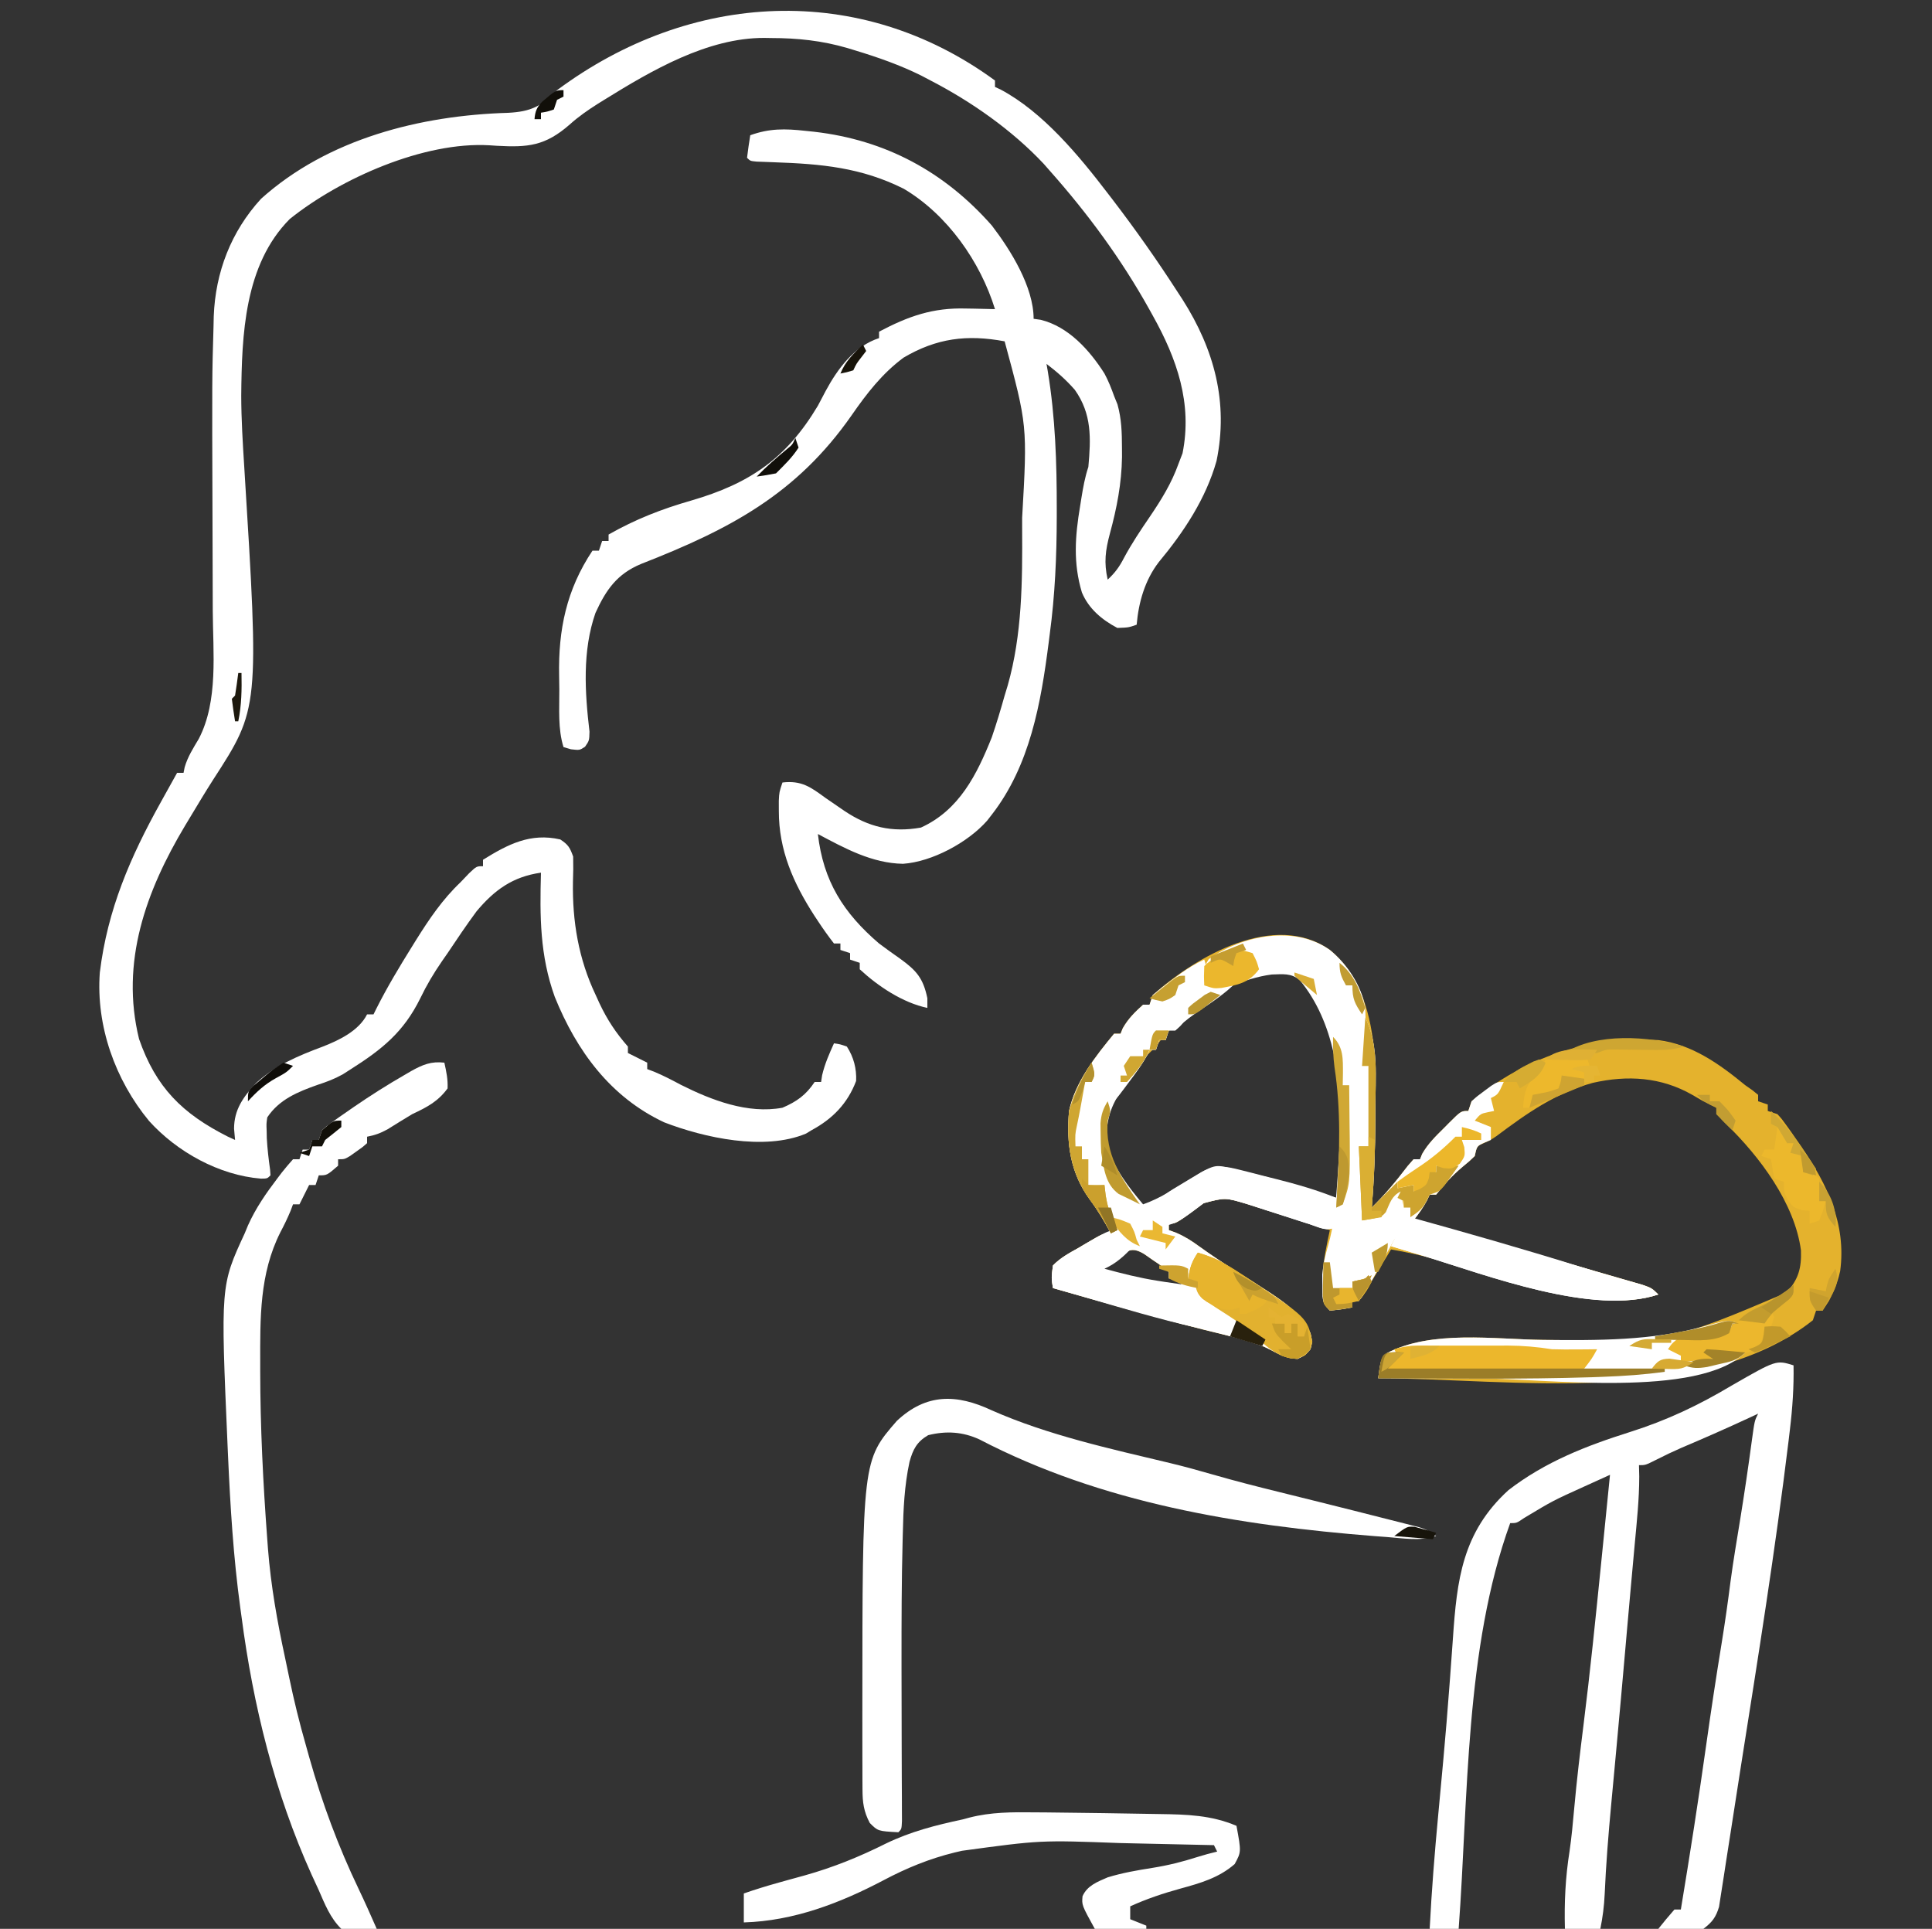 <svg width="600" height="599" viewBox="0 0 600 599" fill="none" xmlns="http://www.w3.org/2000/svg">
<rect x="0" y="0" width="600" height="599" fill="#333333" stroke="none"/>
<g clip-path="url(#clip0_21_2)">
<path d="M309 25C309 25.66 309 26.32 309 27C309.85 27.39 309.85 27.39 310.718 27.789C323.875 34.773 335.093 48.349 344 60C344.753 60.979 344.753 60.979 345.522 61.978C352.585 71.212 359.258 80.669 365.562 90.437C366.133 91.312 366.705 92.186 367.293 93.087C377.099 108.539 381.548 124.968 377.808 143.125C374.499 154.89 367.611 165.249 359.863 174.57C355.549 180.196 353.607 187.013 353 194C350.5 194.875 350.5 194.875 347 195C342.214 192.476 338.112 189.045 336 184C333.24 174.861 333.88 166.468 335.437 157.187C335.639 155.92 335.639 155.92 335.845 154.627C336.388 151.295 336.929 148.21 338 145C338.793 136.149 339.133 128.597 333.8 121.062C331.102 117.972 328.267 115.483 325 113C325.132 113.764 325.265 114.529 325.402 115.316C327.748 129.547 328.207 143.738 328.187 158.125C328.187 159.271 328.187 159.271 328.186 160.44C328.166 172.729 327.644 184.809 326 197C325.892 197.845 325.785 198.691 325.675 199.562C323.278 218.296 319.88 237.721 308 253C307.523 253.615 307.046 254.23 306.554 254.863C300.58 261.633 289.497 267.614 280.437 268.25C270.751 268.073 262.373 263.446 254 259C255.668 273.608 261.913 283.489 273 293C275.136 294.608 277.315 296.143 279.5 297.687C284.634 301.392 286.717 303.798 288 310C288 310.99 288 311.98 288 313C280.355 311.399 272.673 306.271 267 301C267 300.34 267 299.68 267 299C266.01 298.67 265.02 298.34 264 298C264 297.34 264 296.68 264 296C263.01 295.67 262.02 295.34 261 295C261 294.34 261 293.68 261 293C260.34 293 259.68 293 259 293C257.307 290.826 255.765 288.669 254.25 286.375C253.581 285.366 253.581 285.366 252.898 284.336C246.38 274.228 241.844 264.008 241.875 251.812C241.872 250.788 241.869 249.763 241.867 248.707C242 246 242 246 243 243C248.913 242.31 251.758 244.42 256.312 247.75C257.646 248.673 258.984 249.593 260.324 250.508C260.961 250.944 261.598 251.38 262.255 251.829C269.726 256.843 277.001 258.605 286 257C297.902 251.588 303.357 240.581 308 229C309.475 224.702 310.775 220.375 312 216C312.472 214.447 312.472 214.447 312.953 212.863C317.453 197.033 317.525 180.508 317.437 164.187C317.436 163.079 317.434 161.972 317.433 160.83C319.073 132.132 319.073 132.132 312 106C300.332 103.812 290.858 105.009 280.589 111.074C273.945 116.015 269.186 122.182 264.5 128.937C247.334 153.558 226.485 164.419 199.109 175.123C191.582 178.252 188.21 183.177 184.929 190.336C180.806 202.151 181.635 215.02 183.074 227.215C183 230 183 230 181.687 231.898C180 233 180 233 177.312 232.687C176.167 232.347 176.167 232.347 175 232C173.228 226.328 173.736 220.2 173.704 214.313C173.693 212.829 173.673 211.344 173.643 209.86C173.356 195.555 175.919 183.121 184 171C184.66 171 185.32 171 186 171C186.33 170.01 186.66 169.02 187 168C187.66 168 188.32 168 189 168C189 167.34 189 166.68 189 166C197.311 161.261 205.499 158.079 214.687 155.437C232.818 150.165 244.198 142.409 254 126C254.821 124.463 255.635 122.922 256.437 121.375C260.152 114.487 265.362 107.461 273 105C273 104.34 273 103.68 273 103C282.098 98.203 289.689 95.499 300.062 95.812C300.928 95.826 301.793 95.84 302.685 95.853C304.79 95.888 306.895 95.942 309 96C304.434 81.23 294.223 66.659 280.675 58.621C267.483 52.014 255.056 50.898 240.517 50.394C239.564 50.357 238.611 50.32 237.629 50.281C236.763 50.251 235.897 50.221 235.006 50.189C233 50 233 50 232 49C232.287 46.66 232.619 44.326 233 42C238.957 39.844 243.808 39.942 250.062 40.625C251.453 40.77 251.453 40.77 252.872 40.919C274.969 43.456 293.283 53.314 308 70C313.885 77.678 321 89.107 321 99C321.724 99.103 322.449 99.206 323.195 99.312C331.837 101.431 338.386 108.745 343 116C344.24 118.325 345.103 120.499 346 123C346.518 124.278 346.518 124.278 347.046 125.582C348.307 130.103 348.423 134.324 348.437 139C348.442 139.955 348.446 140.909 348.451 141.893C348.326 150.125 346.85 157.751 344.691 165.678C343.288 170.925 342.79 174.675 344 180C346.259 177.914 347.67 175.982 349.062 173.25C351.452 168.79 354.212 164.671 357.062 160.5C360.654 155.2 363.843 150.067 366 144C366.412 142.927 366.825 141.855 367.25 140.75C370.347 125.263 365.509 111.435 358 98C357.646 97.362 357.293 96.724 356.929 96.066C348.218 80.44 337.865 66.369 326 53C325.382 52.297 324.765 51.595 324.129 50.871C314.353 40.442 301.646 31.53 289 25C288.035 24.492 287.071 23.984 286.078 23.461C279.461 20.186 272.741 17.831 265.687 15.687C264.851 15.433 264.015 15.178 263.154 14.916C255.28 12.618 247.689 11.82 239.5 11.812C238.792 11.8 238.084 11.788 237.355 11.775C219.707 11.727 202.37 21.879 187.75 30.937C186.743 31.56 186.743 31.56 185.715 32.195C182.606 34.168 179.703 36.174 176.961 38.637C169.349 45.315 164.01 45.812 154.312 45.273C153.57 45.224 152.827 45.175 152.062 45.124C131.651 43.897 105.702 55.421 90 68C75.848 82.212 75.091 104.087 74.918 122.914C74.936 130.295 75.389 137.63 75.855 144.993C80.525 220.012 80.525 220.012 66.176 242.162C63.707 246.019 61.361 249.952 59 253.875C58.48 254.739 57.96 255.602 57.424 256.492C45.34 276.711 37.326 298.768 43.179 322.637C48.415 337.72 56.626 345.823 70.687 352.937C71.45 353.288 72.213 353.639 73 354C72.897 352.845 72.793 351.69 72.687 350.5C72.708 344.526 75.582 340.607 79.539 336.34C85.435 330.877 92.678 327.842 100.125 325.062C105.253 323.077 111.441 320.118 114 315C114.66 315 115.32 315 116 315C116.288 314.417 116.577 313.835 116.875 313.234C120.231 306.568 124.057 300.206 128 293.875C128.415 293.206 128.83 292.537 129.257 291.849C133.319 285.37 137.423 279.297 143 274C143.886 273.072 144.773 272.144 145.687 271.187C148 269 148 269 150 269C150 268.34 150 267.68 150 267C157.761 262.175 164.739 258.565 174 260.687C176.485 262.318 176.985 263.202 178 266C178.066 268.614 178.039 271.144 177.937 273.75C177.708 286.066 179.667 297.803 185 309C185.393 309.864 185.786 310.727 186.191 311.617C188.614 316.736 191.281 320.751 195 325C195 325.66 195 326.32 195 327C195.618 327.309 196.237 327.619 196.875 327.937C198.25 328.625 199.625 329.312 201 330C201 330.66 201 331.32 201 332C201.712 332.271 202.425 332.541 203.16 332.82C206.031 334.013 208.697 335.408 211.437 336.875C220.945 341.641 232.202 346.006 243 344C247.442 342.095 250.314 340.028 253 336C253.66 336 254.32 336 255 336C255.154 334.979 255.154 334.979 255.312 333.937C256.147 330.371 257.494 327.338 259 324C260.886 324.266 260.886 324.266 263 325C265.106 328.255 266.054 331.838 265.875 335.687C263.221 342.699 258.563 347.466 252 351C251.16 351.512 251.16 351.512 250.304 352.035C237.34 357.463 218.687 353.315 206.289 348.543C189.534 340.683 179.076 326.346 172.289 309.578C167.651 296.706 167.622 284.518 168 271C159.226 272.255 153.598 276.335 148 283C144.868 287.25 141.926 291.607 139 296C138.429 296.821 137.858 297.642 137.269 298.488C134.682 302.233 132.471 305.957 130.5 310.062C125.362 320.466 118.705 325.841 109 332C108.151 332.543 107.303 333.085 106.429 333.644C103.892 335.06 101.446 335.973 98.687 336.875C92.485 339.062 86.726 341.411 83 347C82.72 348.98 82.72 348.98 82.812 351.125C82.828 351.911 82.843 352.698 82.859 353.508C83.044 356.779 83.422 360.006 83.879 363.25C83.939 364.116 83.939 364.116 84 365C83 366 83 366 81.031 366.019C68.055 364.958 55.003 357.757 46.293 348.109C35.777 335.372 29.773 318.608 31 302C33.397 282.434 40.467 266.112 50 249C50.469 248.154 50.938 247.309 51.421 246.437C52.612 244.291 53.805 242.145 55 240C55.66 240 56.32 240 57 240C57.114 239.43 57.229 238.86 57.347 238.273C58.286 235.001 60.02 232.329 61.746 229.414C67.849 217.665 66.134 202.585 66.075 189.677C66.062 186.817 66.055 183.956 66.051 181.095C66.037 173.983 66.013 166.871 65.989 159.758C65.847 117.081 65.847 117.081 66.312 101.324C66.346 99.794 66.346 99.794 66.38 98.234C66.895 84.546 71.751 71.898 81.093 61.711C101.872 43.062 130.529 35.84 157.816 35.034C164.875 34.668 168.136 33.024 173 28C214.438 -2.811 267.013 -5.743 309 25Z" fill="white"/>
<path d="M413 295C421.898 302.242 425.295 313.433 426.57 324.465C427.175 331.013 427.149 337.554 427.125 344.125C427.123 345.401 427.121 346.677 427.119 347.991C427.078 357.029 426.794 365.996 426 375C430.185 370.947 433.702 366.633 437.23 362.012C437.814 361.348 438.398 360.684 439 360C439.66 360 440.32 360 441 360C441.217 359.459 441.433 358.917 441.656 358.359C443.465 355.184 445.917 352.793 448.5 350.25C448.999 349.743 449.498 349.237 450.012 348.715C453.747 345 453.747 345 456 345C456.33 344.01 456.66 343.02 457 342C474.117 328.068 493.01 321.84 515 323C525.501 324.313 534.034 330.46 542 337C542.745 337.523 543.49 338.047 544.258 338.586C544.833 339.053 545.408 339.519 546 340C546 340.66 546 341.32 546 342C546.99 342.33 547.98 342.66 549 343C549 343.66 549 344.32 549 345C549.99 345.33 550.98 345.66 552 346C553.347 347.468 553.347 347.468 554.707 349.359C555.209 350.057 555.71 350.754 556.227 351.472C556.75 352.224 557.273 352.976 557.812 353.75C558.349 354.519 558.885 355.287 559.437 356.079C567.467 367.834 573.432 380.126 571.484 394.707C570.507 399.334 568.627 403.06 566 407C565.34 407 564.68 407 564 407C563.67 407.99 563.34 408.98 563 410C528.564 437.265 468.824 428.151 428 428C428.797 422.219 428.797 422.219 430.625 420.25C444.551 412.92 464.137 415.939 479.291 416.096C518.911 416.646 518.911 416.646 554.75 401.438C558.51 397.364 559.492 393.863 559.305 388.285C557.348 373.61 546.449 359.121 536.062 349.063C534 347 534 347 533 344C531.285 342.974 531.285 342.974 529 342C527.866 341.34 526.731 340.68 525.562 340C515.859 334.458 505.466 333.83 494.676 336.27C483.128 339.422 474.28 345.67 464.824 352.751C463 354 463 354 460.832 354.978C458.65 355.925 458.65 355.925 458 359C456.293 360.649 456.293 360.649 454.188 362.375C451.04 365.027 448.551 367.762 446 371C445.34 371 444.68 371 444 371C443.732 371.578 443.464 372.155 443.188 372.75C441.982 375.034 440.569 376.954 439 379C439.877 379.208 440.753 379.415 441.656 379.629C452.977 382.379 464.132 385.605 475.301 388.913C478.758 389.929 482.219 390.931 485.682 391.929C488.806 392.829 491.929 393.734 495.052 394.64C496.597 395.087 498.143 395.532 499.689 395.975C501.865 396.598 504.038 397.23 506.211 397.863C507.472 398.227 508.733 398.591 510.033 398.966C513 400 513 400 515 402C495.788 408.404 464.346 396.56 445.617 391.035C441.109 389.745 436.615 388.819 432 388C431.708 388.485 431.415 388.969 431.114 389.469C429.792 391.651 428.459 393.825 427.125 396C426.665 396.763 426.205 397.526 425.73 398.313C425.286 399.034 424.841 399.756 424.383 400.5C423.974 401.17 423.566 401.841 423.145 402.531C422.767 403.016 422.389 403.501 422 404C421.34 404 420.68 404 420 404C420 404.66 420 405.32 420 406C416.625 406.625 416.625 406.625 413 407C411 405 411 405 410.734 402.313C410.74 401.219 410.745 400.126 410.75 399C410.742 397.391 410.742 397.391 410.734 395.75C411.067 391.06 411.988 386.585 413 382C409 380.73 404.998 379.466 400.994 378.21C399.635 377.782 398.276 377.352 396.918 376.921C394.956 376.297 392.992 375.681 391.027 375.066C389.26 374.509 389.26 374.509 387.457 373.94C380.476 371.866 380.476 371.866 373.762 373.652C372.747 374.407 371.733 375.161 370.688 375.938C365.134 380 365.134 380 363 380C363 380.66 363 381.32 363 382C363.733 382.267 364.467 382.534 365.223 382.809C367.959 383.983 370.042 385.307 372.438 387.063C375.96 389.593 379.524 391.994 383.194 394.301C401.577 405.866 401.577 405.866 407 414C407.562 416.688 407.562 416.688 407 419C405.312 420.875 405.312 420.875 403 422C399.644 421.907 397.237 420.626 394.344 419.074C390.223 416.998 386.236 415.873 381.75 414.875C371.487 412.453 361.341 409.65 351.188 406.813C350.391 406.59 349.595 406.368 348.774 406.139C341.51 404.113 334.25 402.077 327 400C326.508 396.84 326.508 396.84 327 393C329.294 390.632 332.007 389.154 334.875 387.563C335.621 387.117 336.368 386.672 337.137 386.213C342.615 383 342.615 383 345 383C342.979 379.332 340.947 375.854 338.438 372.5C332.375 364.181 331.149 355.1 332 345C333.947 335.994 340.22 327.988 346 321C346.66 321 347.32 321 348 321C348.227 320.443 348.454 319.886 348.688 319.313C350.376 316.338 352.467 314.28 355 312C355.66 312 356.32 312 357 312C357.33 311.01 357.66 310.02 358 309C371.444 297.017 395.814 282.793 413 295ZM360.75 322.625C360.173 323.409 359.595 324.193 359 325C358.236 325.752 357.471 326.503 356.684 327.277C353.973 330.027 351.644 332.862 349.312 335.938C348.546 336.937 347.779 337.936 346.988 338.965C343.497 344.294 342.082 349.653 343 356C345.032 362.84 349.075 368.88 354 374C356.856 375.331 356.856 375.331 358.929 374.12C359.642 373.66 360.355 373.2 361.09 372.727C361.874 372.232 362.659 371.737 363.467 371.227C364.282 370.698 365.097 370.17 365.938 369.625C367.548 368.592 369.161 367.563 370.777 366.539C371.491 366.077 372.205 365.615 372.941 365.139C377.48 362.628 380.236 363.066 385.234 364.363C386.449 364.673 387.663 364.983 388.914 365.303C390.18 365.636 391.446 365.969 392.75 366.313C394 366.634 395.251 366.956 396.539 367.287C398.953 367.909 401.367 368.534 403.779 369.163C407.514 370.134 411.255 371.073 415 372C418.025 350.959 419.217 327.554 408 308.625C407.34 307.759 406.68 306.893 406 306C405.464 305.216 404.928 304.433 404.375 303.625C391.536 294.841 368.712 313.336 360.75 322.625ZM346.375 391C345.149 391.835 345.149 391.835 343.898 392.688C343.272 393.121 342.645 393.554 342 394C345.045 395.696 347.777 396.473 351.203 397.07C352.183 397.244 353.163 397.418 354.172 397.598C355.188 397.772 356.203 397.946 357.25 398.125C358.797 398.398 358.797 398.398 360.375 398.676C362.916 399.123 365.457 399.564 368 400C366.625 398.458 366.625 398.458 365 397C364.34 397 363.68 397 363 397C363 396.34 363 395.68 363 395C360.825 393.179 360.825 393.179 358.125 391.375C356.768 390.428 356.768 390.428 355.383 389.461C351.349 386.988 350.034 388.491 346.375 391Z" fill="#E4B22D"/>
<path d="M557 424C557.124 430.746 556.677 437.242 555.875 443.938C555.743 445.052 555.611 446.166 555.475 447.315C551.35 481.245 545.939 515.025 540.608 548.781C539.605 555.137 538.615 561.494 537.645 567.855C537.124 571.259 536.589 574.662 536.05 578.063C535.811 579.586 535.578 581.109 535.351 582.633C535.045 584.682 534.718 586.728 534.387 588.774C534.214 589.892 534.04 591.01 533.862 592.162C532.855 595.479 531.735 596.9 529 599C525.547 599.391 525.547 599.391 521.75 599.25C520.487 599.214 519.223 599.178 517.922 599.141C516.958 599.094 515.993 599.048 515 599C516.616 596.959 518.286 594.959 520 593C520.66 593 521.32 593 522 593C524.819 575.991 527.477 558.971 529.875 541.897C531.365 531.299 532.967 520.726 534.692 510.163C535.727 503.798 536.626 497.436 537.441 491.039C538.306 484.556 539.411 478.107 540.462 471.652C541.77 463.574 542.96 455.484 544.049 447.373C544.895 441.211 544.895 441.211 546 439C545.224 439.364 544.448 439.727 543.648 440.102C536.543 443.408 529.4 446.553 522.184 449.609C519.487 450.787 516.866 452.032 514.25 453.375C511 455 511 455 509 455C509.027 456.167 509.054 457.333 509.082 458.535C509.078 465.532 508.335 472.478 507.688 479.438C507.55 480.953 507.412 482.469 507.275 483.985C506.991 487.121 506.706 490.256 506.419 493.391C506.028 497.675 505.648 501.961 505.273 506.246C505.215 506.915 505.156 507.583 505.096 508.272C504.978 509.626 504.859 510.98 504.741 512.333C503.838 522.654 502.914 532.973 501.957 543.289C501.776 545.251 501.595 547.213 501.414 549.174C501.065 552.95 500.713 556.726 500.358 560.502C499.5 569.739 498.753 578.96 498.348 588.23C498.173 591.971 497.74 595.298 497 599C493.37 599 489.74 599 486 599C485.775 590.784 486.151 583.005 487.438 574.891C488.073 570.496 488.485 566.109 488.875 561.688C489.652 553.057 490.667 544.472 491.75 535.875C493.858 519.092 495.553 502.266 497.25 485.438C497.318 484.759 497.387 484.08 497.457 483.381C498.31 474.921 499.158 466.461 500 458C498.239 458.798 496.479 459.597 494.718 460.396C493.738 460.841 492.757 461.286 491.747 461.744C482.272 466.033 482.272 466.033 473.375 471.375C471 473 471 473 469 473C454.912 511.91 456.025 558.173 453 599C450.03 599 447.06 599 444 599C444.604 587.102 445.554 575.258 446.671 563.398C447.127 558.545 447.574 553.691 448.02 548.836C448.107 547.888 448.194 546.94 448.283 545.963C448.96 538.542 449.571 531.119 450.125 523.688C450.201 522.688 450.277 521.688 450.356 520.658C450.653 516.739 450.945 512.82 451.209 508.898C452.443 490.623 454.128 475.82 468.469 462.75C479.9 453.935 492.626 448.989 506.25 444.688C517.617 441.094 527.538 436.391 537.747 430.295C551.611 422.328 551.611 422.328 557 424Z" fill="white"/>
<path d="M374 298C375.082 301.365 374.925 302.298 374 306C377.3 305.67 380.6 305.34 384 305C380.557 308.443 376.755 310.985 372.738 313.684C370.41 315.266 368.213 316.787 366.219 318.781C365.817 319.183 365.414 319.586 365 320C364.34 320 363.68 320 363 320C362.505 321.485 362.505 321.485 362 323C361.34 323 360.68 323 360 323C359.505 324.485 359.505 324.485 359 326C358.34 326 357.68 326 357 326C356.763 326.539 356.526 327.078 356.281 327.633C354.056 331.745 350.981 335.265 348.094 338.93C344.477 344.234 343.075 349.61 344 356C346.089 363.031 350.335 368.457 355 374C360.299 372.131 364.822 369.149 369.561 366.189C370.202 365.796 370.843 365.402 371.504 364.996C372.367 364.457 372.367 364.457 373.248 363.908C377.633 361.635 380.477 362.121 385.234 363.328C386.449 363.634 387.663 363.939 388.914 364.254C390.18 364.583 391.446 364.911 392.75 365.25C394 365.563 395.251 365.876 396.539 366.199C402.855 367.808 408.962 369.542 415 372C415 374.97 415 377.94 415 381C411.916 382.542 409.932 381.209 406.707 380.164C406.083 379.965 405.459 379.766 404.815 379.562C402.812 378.923 400.812 378.275 398.812 377.625C396.831 376.983 394.848 376.343 392.863 375.71C391.049 375.131 389.237 374.543 387.425 373.956C380.464 371.859 380.464 371.859 373.762 373.652C372.747 374.406 371.733 375.161 370.688 375.938C365.134 380 365.134 380 363 380C363 380.66 363 381.32 363 382C363.733 382.267 364.467 382.534 365.223 382.809C367.959 383.982 370.042 385.307 372.438 387.062C375.96 389.593 379.524 391.994 383.194 394.301C401.577 405.866 401.577 405.866 407 414C407.562 416.688 407.562 416.688 407 419C405.312 420.875 405.312 420.875 403 422C399.644 421.907 397.237 420.626 394.344 419.074C390.223 416.998 386.236 415.873 381.75 414.875C371.487 412.453 361.341 409.65 351.188 406.812C350.391 406.59 349.595 406.368 348.774 406.139C341.51 404.113 334.25 402.077 327 400C326.508 396.84 326.508 396.84 327 393C329.294 390.632 332.007 389.153 334.875 387.562C335.621 387.117 336.368 386.672 337.137 386.213C342.615 383 342.615 383 345 383C342.979 379.332 340.947 375.854 338.438 372.5C332.375 364.18 331.149 355.1 332 345C333.947 335.994 340.22 327.988 346 321C346.66 321 347.32 321 348 321C348.227 320.443 348.454 319.886 348.688 319.312C350.376 316.338 352.467 314.28 355 312C355.66 312 356.32 312 357 312C357.33 311.01 357.66 310.02 358 309C359.908 307.381 361.792 305.9 363.812 304.438C365.4 303.26 365.4 303.26 367.02 302.059C369.324 300.467 371.456 299.139 374 298ZM346.375 391C345.149 391.835 345.149 391.835 343.898 392.688C343.272 393.121 342.645 393.554 342 394C345.045 395.696 347.777 396.473 351.203 397.07C352.183 397.244 353.163 397.418 354.172 397.598C355.188 397.772 356.203 397.946 357.25 398.125C358.797 398.398 358.797 398.398 360.375 398.676C362.916 399.123 365.457 399.564 368 400C366.625 398.458 366.625 398.458 365 397C364.34 397 363.68 397 363 397C363 396.34 363 395.68 363 395C360.825 393.179 360.825 393.179 358.125 391.375C356.768 390.428 356.768 390.428 355.383 389.461C351.349 386.988 350.034 388.491 346.375 391Z" fill="white"/>
<path d="M138 330C138.63 332.86 139.118 335.114 139 338C135.981 342.117 132.538 343.86 128 346C125.438 347.539 122.9 349.11 120.367 350.695C118.198 351.891 116.418 352.543 114 353C114 353.66 114 354.32 114 355C112.539 356.289 112.539 356.289 110.625 357.625C109.998 358.071 109.372 358.517 108.727 358.977C107 360 107 360 105 360C105 360.66 105 361.32 105 362C101.538 365 101.538 365 99 365C98.67 365.99 98.34 366.98 98 368C97.34 368 96.68 368 96 368C95.691 368.619 95.381 369.238 95.062 369.875C94.375 371.25 93.688 372.625 93 374C92.34 374 91.68 374 91 374C90.752 374.66 90.505 375.32 90.25 376C89.279 378.331 88.24 380.464 87.062 382.688C80.561 395.617 80.796 409.3 80.812 423.438C80.812 424.215 80.812 424.992 80.812 425.793C80.831 443.239 81.703 460.606 83 478C83.075 479.004 83.15 480.008 83.227 481.042C84.129 492.456 86.094 503.543 88.511 514.729C88.959 516.812 89.393 518.897 89.82 520.984C91.291 528.074 92.996 535.044 95 542C95.363 543.3 95.727 544.599 96.09 545.899C100.077 559.993 105.055 573.416 111.387 586.625C113.342 590.716 115.179 594.848 117 599C113.122 599.757 109.857 599.958 106 599C102.566 595.634 100.894 591.349 99 587C98.262 585.398 97.524 583.797 96.785 582.195C85.293 556.775 78.612 529.618 75 502C74.875 501.1 74.751 500.201 74.622 499.274C72.477 483.553 71.518 467.839 70.812 452C70.77 451.041 70.727 450.082 70.683 449.093C68.504 399.202 68.504 399.202 76 383C76.336 382.185 76.673 381.371 77.019 380.531C79.427 375.156 82.642 370.545 86.188 365.875C86.628 365.294 87.068 364.713 87.522 364.114C88.63 362.7 89.809 361.344 91 360C91.66 360 92.32 360 93 360C93.33 359.01 93.66 358.02 94 357C94.66 357 95.32 357 96 357C96.33 356.01 96.66 355.02 97 354C97.66 354 98.32 354 99 354C99.33 353.01 99.66 352.02 100 351C101.42 349.701 101.42 349.701 103.254 348.399C103.936 347.912 104.618 347.426 105.321 346.925C106.431 346.158 106.431 346.158 107.562 345.375C108.319 344.848 109.075 344.321 109.854 343.778C115.033 340.225 120.304 336.878 125.75 333.75C126.404 333.368 127.059 332.985 127.733 332.591C131.288 330.613 133.911 329.532 138 330Z" fill="white"/>
<path d="M308.062 438C325.446 445.677 344.853 449.923 363.284 454.328C367.762 455.403 372.182 456.616 376.605 457.898C383.431 459.866 390.296 461.625 397.193 463.321C400.659 464.175 404.122 465.039 407.586 465.902C408.285 466.076 408.985 466.251 409.706 466.43C416.913 468.225 424.116 470.036 431.312 471.875C432.45 472.161 433.588 472.447 434.76 472.741C435.805 473.01 436.849 473.278 437.926 473.554C438.837 473.786 439.749 474.018 440.689 474.257C443 475 443 475 446 477C441.001 478.666 435.89 477.698 430.687 477.312C429.443 477.221 428.2 477.129 426.918 477.034C384.62 473.697 342.141 466.772 304.191 447.015C299.007 444.613 293.816 444.296 288.25 445.687C284.742 447.733 283.524 450.09 282.456 453.979C280.861 461.385 280.543 468.695 280.375 476.25C280.356 476.965 280.337 477.68 280.317 478.416C279.99 490.91 279.972 503.405 279.976 515.902C279.977 516.689 279.977 517.477 279.977 518.288C279.981 526.348 279.995 534.407 280.027 542.467C280.039 545.534 280.047 548.601 280.055 551.668C280.062 553.824 280.075 555.979 280.088 558.134C280.091 559.42 280.094 560.706 280.097 562.032C280.103 563.165 280.108 564.297 280.113 565.464C280 568 280 568 279 569C272.647 568.647 272.647 568.647 270.125 566.125C268.231 562.548 267.871 559.751 267.855 555.767C267.848 554.691 267.842 553.616 267.836 552.507C267.834 550.752 267.834 550.752 267.832 548.961C267.828 547.744 267.823 546.527 267.819 545.273C267.809 541.307 267.809 537.341 267.812 533.375C267.812 532.704 267.813 532.033 267.813 531.342C267.83 453.549 267.83 453.549 278.531 441.238C287.672 432.658 297.085 432.84 308.062 438Z" fill="white"/>
<path d="M321.25 562.813C322.53 562.821 323.809 562.83 325.128 562.839C328.654 562.867 332.18 562.914 335.707 562.967C338.094 563.001 340.481 563.03 342.868 563.059C347.033 563.111 351.198 563.182 355.363 563.266C356.982 563.297 358.6 563.323 360.219 563.346C368.597 563.469 376.163 563.667 384 567C385.495 575.09 385.495 575.09 383.438 578.875C378.503 583.177 372.743 584.806 366.562 586.5C361.165 587.987 356.105 589.687 351 592C351 593.32 351 594.64 351 596C352.65 596.66 354.3 597.32 356 598C356 598.33 356 598.66 356 599C350.72 599 345.44 599 340 599C335.945 591.627 335.945 591.627 336.188 588.867C337.626 585.562 340.852 584.372 344 583C348.598 581.597 353.131 580.81 357.875 580.063C362.681 579.296 367.214 578.173 371.844 576.684C373.882 576.038 375.921 575.496 378 575C377.67 574.34 377.34 573.68 377 573C369.745 572.83 362.49 572.67 355.235 572.518C352.774 572.465 350.312 572.41 347.851 572.352C323.146 571.431 323.146 571.431 298.75 574.75C297.619 575.015 297.619 575.015 296.465 575.284C288.646 577.199 281.524 580.122 274.414 583.887C260.865 591.021 246.471 596.545 231 597C231 594.03 231 591.06 231 588C234.579 586.756 238.179 585.65 241.828 584.633C242.711 584.387 243.594 584.141 244.504 583.887C246.318 583.384 248.133 582.884 249.949 582.387C258.762 579.918 266.954 576.595 275.125 572.5C282.856 568.764 290.618 566.794 299 565C299.664 564.821 300.328 564.643 301.012 564.458C307.76 562.715 314.31 562.737 321.25 562.813Z" fill="white"/>
<path d="M413 295C418.339 299.345 422.863 306.089 424 313C424.095 315.719 424.14 318.407 424.125 321.125C424.131 322.217 424.131 322.217 424.137 323.332C424.127 328.746 424.127 328.746 423 331C423.66 331 424.32 331 425 331C425 339.25 425 347.5 425 356C424.01 356.495 424.01 356.495 423 357C423.495 367.395 423.495 367.395 424 378C425.65 378 427.3 378 429 378C429.289 377.422 429.578 376.845 429.875 376.25C430.917 374.166 431.959 372.083 433 370C433.66 370 434.32 370 435 370C435.33 371.65 435.66 373.3 436 375C436.99 374.67 437.98 374.34 439 374C437.712 378.616 435.964 381.296 433 385C431.452 387.704 429.99 390.448 428.52 393.195C427.148 395.728 425.738 398.221 424.25 400.687C423.864 401.331 423.477 401.974 423.079 402.637C422.723 403.086 422.367 403.536 422 404C421.34 404 420.68 404 420 404C420 404.66 420 405.32 420 406C416.625 406.625 416.625 406.625 413 407C410.299 404.299 410.701 402.834 410.688 399.062C410.671 398.001 410.654 396.941 410.637 395.847C410.947 392.561 411.522 389.969 412.446 386.832C414.184 380.786 414.771 374.885 415.188 368.625C415.266 367.518 415.344 366.412 415.425 365.272C415.634 362.182 415.823 359.092 416 356C416.075 354.755 416.15 353.509 416.227 352.226C416.703 335.731 414.42 317.412 403.653 304.367C400.924 302.109 398.385 302.544 394.965 302.625C390.428 303.199 386.269 304.671 381.981 306.222C378.839 307.042 377.08 306.905 374 306C373.702 302.715 373.554 300.69 375.375 297.875C385.795 290.432 402.061 287.23 413 295Z" fill="white"/>
<path d="M424 316C428.263 324.527 427.159 334.781 427.125 344.125C427.123 345.401 427.121 346.677 427.119 347.991C427.078 357.029 426.794 365.996 426 375C430.185 370.947 433.702 366.633 437.23 362.012C437.814 361.348 438.398 360.684 439 360C439.66 360 440.32 360 441 360C441.217 359.459 441.433 358.917 441.656 358.359C443.465 355.184 445.917 352.793 448.5 350.25C448.999 349.743 449.498 349.237 450.012 348.715C453.747 345 453.747 345 456 345C456.495 343.515 456.495 343.515 457 342C458.777 340.395 458.777 340.395 460.938 338.812C461.648 338.283 462.358 337.753 463.09 337.207C465 336 465 336 467 336C465.25 339.875 465.25 339.875 463 341C463.495 342.98 463.495 342.98 464 345C463.381 345.124 462.762 345.248 462.125 345.375C459.809 345.872 459.809 345.872 458 348C459.65 348.66 461.3 349.32 463 350C463 351.32 463 352.64 463 354C462.361 354.268 461.721 354.536 461.062 354.812C458.669 355.887 458.669 355.887 458 359C456.293 360.648 456.293 360.648 454.188 362.375C451.04 365.027 448.551 367.762 446 371C445.34 371 444.68 371 444 371C443.732 371.577 443.464 372.155 443.188 372.75C441.982 375.034 440.569 376.954 439 379C439.877 379.208 440.753 379.415 441.656 379.629C452.977 382.379 464.132 385.605 475.301 388.913C478.758 389.929 482.219 390.931 485.682 391.928C488.806 392.829 491.929 393.734 495.052 394.64C496.597 395.087 498.143 395.532 499.689 395.975C501.865 396.598 504.038 397.23 506.211 397.863C507.472 398.227 508.733 398.591 510.033 398.966C513 400 513 400 515 402C494.814 408.729 461.703 396 442 390C440.909 389.678 439.819 389.355 438.695 389.023C436.46 388.361 434.228 387.689 432 387C433.849 383.236 435.905 379.631 438 376C437.34 375.67 436.68 375.34 436 375C436 374.34 436 373.68 436 373C435.34 372.67 434.68 372.34 434 372C434.33 371.34 434.66 370.68 435 370C432.17 371.415 431.644 373.626 430.391 376.406C429 378 429 378 423 379C422.67 371.41 422.34 363.82 422 356C422.99 356 423.98 356 425 356C425 347.75 425 339.5 425 331C424.34 331 423.68 331 423 331C423.33 326.05 423.66 321.1 424 316Z" fill="white"/>
<path d="M540 411C539.34 411 538.68 411 538 411C537.67 411.99 537.34 412.98 537 414C532.916 416.503 528.912 416.064 524.305 415.777C521.907 415.791 521.907 415.791 520.195 417.504C519.801 417.998 519.406 418.491 519 419C523.447 421.382 526.952 422.14 532 422C531.01 421.34 530.02 420.68 529 420C532.122 419.033 534.521 419.01 537.75 419.438C538.549 419.539 539.348 419.641 540.172 419.746C540.775 419.83 541.378 419.914 542 420C527.558 434.442 479.056 428.055 460.115 428.066C449.41 428.064 438.705 428.04 428 428C428.797 422.219 428.797 422.219 430.625 420.25C444.551 412.92 464.137 415.939 479.291 416.096C496.118 416.259 513.156 416.386 529.5 411.813C536.628 409.876 536.628 409.876 540 411Z" fill="white"/>
<path d="M348.062 382.75C350 384 350 384 352 387C349.151 390.008 346.765 392.279 343 394C348.442 395.479 353.866 396.856 359.441 397.727C360.196 397.846 360.951 397.966 361.729 398.089C363.221 398.318 364.715 398.533 366.211 398.734C370.917 399.461 372.877 400.502 376 404C378.848 406.18 381.803 408.207 384.75 410.25C385.543 410.804 386.336 411.359 387.152 411.93C389.099 413.29 391.048 414.647 393 416C392.505 416.99 392.505 416.99 392 418C391.259 417.758 390.518 417.515 389.754 417.266C383.678 415.332 377.661 413.647 371.438 412.25C359.799 409.632 348.379 406.179 336.929 402.851C333.622 401.89 330.312 400.942 327 400C326.512 396.836 326.512 396.836 327 393C329.273 390.652 331.967 389.196 334.812 387.625C335.55 387.188 336.288 386.751 337.049 386.301C345.017 381.643 345.017 381.643 348.062 382.75Z" fill="white"/>
<path d="M366 305C368.475 305.495 368.475 305.495 371 306C370.67 306.66 370.34 307.32 370 308C369.34 308 368.68 308 368 308C368.495 308.454 368.99 308.907 369.5 309.375C371 311 371 311 371 313C370.34 313 369.68 313 369 313C368.897 313.598 368.794 314.196 368.688 314.812C367.902 317.313 367.031 318.375 365 320C364.34 320 363.68 320 363 320C362.67 320.99 362.34 321.98 362 323C361.34 323 360.68 323 360 323C359.67 323.99 359.34 324.98 359 326C358.34 326 357.68 326 357 326C356.763 326.532 356.526 327.065 356.282 327.613C354.632 330.685 352.596 333.413 350.5 336.188C350.097 336.733 349.693 337.279 349.278 337.842C346.248 341.876 346.248 341.876 344 343C342.772 346.687 342.855 350.101 342.875 353.938C342.872 354.654 342.868 355.37 342.864 356.107C342.804 361.155 342.804 361.155 344 366C344.66 366.33 345.32 366.66 346 367C345.67 367.66 345.34 368.32 345 369C345.805 369.289 346.609 369.577 347.438 369.875C350 371 350 371 351 373C350.063 375.125 350.063 375.125 349 377C347.02 376.67 345.04 376.34 343 376C343 373.36 343 370.72 343 368C340.525 368.495 340.525 368.495 338 369C337.156 365.622 336.892 363.325 338 360C337.34 360 336.68 360 336 360C336 358.68 336 357.36 336 356C335.34 356 334.68 356 334 356C332.663 348.377 333.973 343.137 337 336C337.66 336 338.32 336 339 336C339.33 335.01 339.66 334.02 340 333C340.66 333.33 341.32 333.66 342 334C342 334.99 342 335.98 342 337C342.544 333.942 343 331.112 343 328C343.99 327.67 344.98 327.34 346 327C348.224 324.44 350.119 321.822 352 319C352.99 319 353.98 319 355 319C355 318.34 355 317.68 355 317C355.66 317 356.32 317 357 317C357.083 316.237 357.165 315.474 357.25 314.688C358 312 358 312 359.875 310.188C362 309 362 309 365 309C365.33 307.68 365.66 306.36 366 305Z" fill="white"/>
<path d="M438 378C455.48 382.841 472.901 387.801 490.215 393.211C493.905 394.362 497.601 395.475 501.316 396.539C502.116 396.768 502.916 396.997 503.74 397.233C505.194 397.646 506.649 398.053 508.105 398.454C511.053 399.291 512.795 399.795 515 402C494.814 408.729 461.703 396 442 390C440.909 389.678 439.819 389.355 438.695 389.023C436.46 388.361 434.228 387.689 432 387C433.529 383.559 435.628 380.908 438 378Z" fill="white"/>
<path d="M382.324 362.82C383.181 363.024 384.038 363.227 384.921 363.437C385.834 363.664 386.747 363.891 387.688 364.125C388.619 364.351 389.551 364.578 390.51 364.811C398.788 366.863 406.91 369.311 415 372C415 374.97 415 377.94 415 381C411.916 382.542 409.932 381.209 406.707 380.164C406.083 379.965 405.459 379.766 404.815 379.562C402.812 378.923 400.812 378.275 398.812 377.625C396.831 376.983 394.848 376.343 392.863 375.71C391.049 375.131 389.237 374.543 387.425 373.956C380.516 371.859 380.516 371.859 373.867 373.617C372.88 374.362 371.892 375.107 370.875 375.875C367.206 378.61 364.598 380.478 360 381C358.68 379.35 357.36 377.7 356 376C359.391 372.21 363.222 369.853 367.562 367.312C368.235 366.91 368.907 366.507 369.6 366.092C377.194 361.589 377.194 361.589 382.324 362.82Z" fill="white"/>
<path d="M372 389C376.746 390.366 380.655 392.424 384.75 395.125C385.358 395.522 385.967 395.92 386.594 396.329C405.991 409.178 405.991 409.178 407.562 416.688C407 419 407 419 405.312 420.875C402.317 422.332 401.127 422.068 398 421C395.086 419.543 393.104 418.11 390.859 415.738C386.819 411.869 382.23 409.025 377.531 406.018C376.835 405.557 376.139 405.096 375.422 404.621C374.789 404.213 374.155 403.805 373.503 403.385C371.655 401.682 371.521 400.407 371 398C370.34 397.67 369.68 397.34 369 397C369.547 393.625 370.055 391.918 372 389Z" fill="#E2B12F"/>
<path d="M444.578 417.867C445.423 417.866 446.268 417.866 447.138 417.865C448.927 417.864 450.716 417.866 452.504 417.87C455.226 417.875 457.947 417.87 460.668 417.864C462.409 417.864 464.15 417.865 465.891 417.867C466.698 417.865 467.506 417.863 468.338 417.861C472.987 417.88 477.395 418.276 482 419C484.478 419.065 486.958 419.086 489.438 419.063C490.674 419.054 491.91 419.045 493.184 419.035C494.113 419.024 495.042 419.012 496 419C494.375 421.938 494.375 421.938 492 425C488.051 425.971 484.232 426.123 480.178 426.114C479.058 426.114 477.937 426.114 476.782 426.114C475.588 426.108 474.394 426.103 473.164 426.098C471.93 426.096 470.695 426.095 469.423 426.094C465.49 426.088 461.558 426.075 457.625 426.063C454.954 426.057 452.284 426.053 449.613 426.049C443.076 426.038 436.538 426.021 430 426C431.32 424.35 432.64 422.7 434 421C433.67 420.34 433.34 419.68 433 419C436.873 417.709 440.542 417.857 444.578 417.867Z" fill="#ECB72C"/>
<path d="M424 316C428.263 324.527 427.159 334.781 427.125 344.125C427.123 345.401 427.121 346.677 427.119 347.991C427.078 357.029 426.794 365.996 426 375C426.788 374.212 427.575 373.425 428.387 372.613C430.258 370.742 432.129 368.871 434 367C434 367.66 434 368.32 434 369C436.475 368.505 436.475 368.505 439 368C439 368.66 439 369.32 439 370C441.526 367.637 442.888 366.335 444 363C444.66 363.33 445.32 363.66 446 364C446 363.34 446 362.68 446 362C448.31 362 450.62 362 453 362C452.072 363.319 451.132 364.63 450.188 365.938C449.665 366.668 449.143 367.399 448.605 368.152C447 370 447 370 444 371C443.691 371.619 443.381 372.238 443.062 372.875C441.797 375.406 440.327 376.448 438 378C438 377.01 438 376.02 438 375C437.34 375 436.68 375 436 375C436 374.34 436 373.68 436 373C435.34 372.67 434.68 372.34 434 372C434.33 371.34 434.66 370.68 435 370C432.17 371.415 431.644 373.626 430.391 376.406C429 378 429 378 423 379C422.67 371.41 422.34 363.82 422 356C422.99 356 423.98 356 425 356C425 347.75 425 339.5 425 331C424.34 331 423.68 331 423 331C423.33 326.05 423.66 321.1 424 316Z" fill="#CEA42F"/>
<path d="M552 350C553.5 351.375 553.5 351.375 555 353C555 353.66 555 354.32 555 355C555.66 355 556.32 355 557 355C557 355.99 557 356.98 557 358C557.99 358.33 558.98 358.66 560 359C560 360.65 560 362.3 560 364C560.959 364.217 560.959 364.217 561.938 364.438C564 365 564 365 565 366C565.041 368.333 565.042 370.667 565 373C565.66 373 566.32 373 567 373C566.188 375.938 566.188 375.938 565 379C564.01 379.33 563.02 379.66 562 380C562 378.68 562 377.36 562 376C560.855 375.907 560.855 375.907 559.688 375.812C557 375 557 375 555.188 372.625C554 370 554 370 554 367C553.01 366.67 552.02 366.34 551 366C550.67 364.02 550.34 362.04 550 360C549.01 359.67 548.02 359.34 547 359C547.33 358.34 547.66 357.68 548 357C548.99 357 549.98 357 551 357C551.33 354.69 551.66 352.38 552 350Z" fill="#ECB82C"/>
<path d="M372 389C378.655 391.012 382.643 392.765 386 399C386.66 399.66 387.32 400.32 388 401C388.33 401.33 388.66 401.66 389 402C390.66 402.364 392.327 402.7 394 403C392.481 406.039 390.02 406.644 387 408C386.34 408 385.68 408 385 408C385 407.34 385 406.68 385 406C384.425 406.199 383.85 406.397 383.258 406.602C379.803 407.211 377.774 405.853 374.766 404.254C372.368 402.551 371.754 400.79 371 398C370.34 397.67 369.68 397.34 369 397C369.547 393.625 370.055 391.918 372 389Z" fill="#E7B42D"/>
<path d="M550 407C550.495 407.99 550.495 407.99 551 409C550.67 409.99 550.34 410.98 550 412C549.34 412 548.68 412 548 412C547.917 412.763 547.835 413.526 547.75 414.312C546.819 417.648 545.959 418.281 543 420C540.203 420.293 540.203 420.293 537.25 420.188C536.265 420.16 535.28 420.133 534.266 420.105C533.518 420.071 532.77 420.036 532 420C532 420.66 532 421.32 532 422C528.7 422.33 525.4 422.66 522 423C522 422.34 522 421.68 522 421C520.68 420.34 519.36 419.68 518 419C519.375 417 519.375 417 522 415C524.559 414.784 527.029 414.879 529.594 414.98C532.516 415.004 534.469 414.457 537 413C537.65 412.196 537.65 412.196 538.312 411.375C540.449 409.634 541.36 409.893 544.062 410C545.362 410 546.661 410 548 410C548.66 409.01 549.32 408.02 550 407Z" fill="#ECB72D"/>
<path d="M433.625 419.875C434.409 419.916 435.192 419.957 436 420C434.35 421.65 432.7 423.3 431 425C459.38 425 487.76 425 517 425C517 425.33 517 425.66 517 426C510.603 426.901 504.266 427.324 497.812 427.562C496.67 427.605 495.528 427.647 494.351 427.691C472.248 428.383 450.11 428.082 428 428C429.031 420.094 429.031 420.094 433.625 419.875Z" fill="#9B7D28"/>
<path d="M339 330C340.125 333.75 340.125 333.75 339 336C338.34 336 337.68 336 337 336C336.868 336.736 336.735 337.472 336.598 338.23C336.333 339.694 336.333 339.694 336.063 341.188C335.889 342.15 335.715 343.113 335.536 344.105C335.195 345.947 334.831 347.783 334.434 349.613C333.881 352.252 333.881 352.252 334 356C334.66 356 335.32 356 336 356C336 357.32 336 358.64 336 360C336.66 360 337.32 360 338 360C338 362.64 338 365.28 338 368C339.65 368 341.3 368 343 368C343.124 369.072 343.248 370.145 343.375 371.25C343.906 374.437 344.442 376.273 346 379C346.33 379.99 346.66 380.98 347 382C346.01 382.495 346.01 382.495 345 383C344.443 381.989 343.887 380.979 343.313 379.938C341.83 377.324 340.237 374.905 338.438 372.5C332.404 364.22 331.074 355.064 332 345C333.505 339.606 335.894 334.66 339 330Z" fill="#CFA632"/>
<path d="M480 329C484.29 329 488.58 329 493 329C493.33 329.99 493.66 330.98 494 332C492.68 332 491.36 332 490 332C490.66 332.33 491.32 332.66 492 333C492 333.66 492 334.32 492 335C489.69 334.67 487.38 334.34 485 334C484.938 334.784 484.876 335.567 484.812 336.375C484.544 337.241 484.276 338.108 484 339C481.625 340.25 481.625 340.25 479 341C475.882 341.646 475.882 341.646 475 344C474.34 344 473.68 344 473 344C473.404 338.753 474.058 336.464 478 333C478.66 331.68 479.32 330.36 480 329Z" fill="#EDB82C"/>
<path d="M384 295C386.375 295.188 386.375 295.188 389 296C390.312 298.562 390.312 298.562 391 301C387.835 305.316 384.328 305.863 379.34 306.801C377 307 377 307 374 306C373.875 303.125 373.875 303.125 374 300C376.378 297.622 377.721 297.41 381 297C381.66 297.33 382.32 297.66 383 298C383.33 297.01 383.66 296.02 384 295Z" fill="#EBB72D"/>
<path d="M454 350C456.169 350.506 458 351 460 352C460 352.66 460 353.32 460 354C458.02 354 456.04 354 454 354C454.248 354.743 454.495 355.485 454.75 356.25C455 359 455 359 453.375 361.375C451 363 451 363 448.25 362.75C447.507 362.502 446.765 362.255 446 362C446 362.66 446 363.32 446 364C445.34 364 444.68 364 444 364C443.917 364.619 443.835 365.238 443.75 365.875C443 368 443 368 440.938 369.25C440.298 369.498 439.659 369.745 439 370C439 369.34 439 368.68 439 368C437.35 368.33 435.7 368.66 434 369C434 368.34 434 367.68 434 367C436.035 365.484 438.066 364.072 440.188 362.688C444.622 359.785 448.239 356.775 452 353C452.66 353 453.32 353 454 353C454 352.01 454 351.02 454 350Z" fill="#ECB72B"/>
<path d="M414 322C417.261 325.261 417.055 328.891 417.063 333.312C417.042 334.529 417.022 335.746 417 337C417.66 337 418.32 337 419 337C419.059 341.292 419.094 345.583 419.125 349.875C419.142 351.079 419.159 352.283 419.176 353.523C419.253 367.59 419.253 367.59 417 374C416.01 374.495 416.01 374.495 415 375C415.073 373.779 415.145 372.559 415.219 371.301C415.993 357.807 416.503 344.819 414.438 331.41C414.029 328.226 413.922 325.205 414 322Z" fill="#D0A834"/>
<path d="M411 392C411.66 392 412.32 392 413 392C413.33 394.64 413.66 397.28 414 400C415.98 400 417.96 400 420 400C420 399.34 420 398.68 420 398C420.619 397.856 421.238 397.711 421.875 397.562C424.033 397.068 424.033 397.068 426 396C424.875 398.972 423.777 401.334 422 404C421.34 404 420.68 404 420 404C420 404.66 420 405.32 420 406C416.625 406.625 416.625 406.625 413 407C411 405 411 405 410.805 401.961C410.828 400.778 410.851 399.594 410.875 398.375C410.893 397.186 410.911 395.998 410.93 394.773C410.953 393.858 410.976 392.943 411 392Z" fill="#BF982E"/>
<path d="M425 353C425.66 353.33 426.32 353.66 427 354C426.67 361.26 426.34 368.52 426 376C426.99 376 427.98 376 429 376C429 376.66 429 377.32 429 378C427.02 378.33 425.04 378.66 423 379C422.67 371.41 422.34 363.82 422 356C422.99 356 423.98 356 425 356C425 355.01 425 354.02 425 353Z" fill="#DAAF33"/>
<path d="M344 342C345 345 345 345 344 348C343.1 358.436 348.134 365.729 354 374C353.091 373.544 353.091 373.544 352.164 373.078C350.575 372.287 348.978 371.513 347.375 370.75C343.215 367.685 342.842 362.864 342 358C341.886 355.981 341.825 353.959 341.812 351.938C341.798 350.915 341.784 349.893 341.77 348.84C341.998 346.02 342.547 344.394 344 342Z" fill="#C09B2F"/>
<path d="M395 411C396.32 411 397.64 411 399 411C399 411.99 399 412.98 399 414C399.66 414 400.32 414 401 414C401 413.01 401 412.02 401 411C401.66 411 402.32 411 403 411C403 412.32 403 413.64 403 415C403.66 415 404.32 415 405 415C405.33 414.01 405.66 413.02 406 412C406.33 414.31 406.66 416.62 407 419C405.312 420.562 405.312 420.562 403 422C400.312 421.812 400.312 421.812 398 421C397.67 420.34 397.34 419.68 397 419C398.32 419 399.64 419 401 419C400.196 418.237 399.391 417.474 398.562 416.688C396 414 396 414 395 411Z" fill="#C99E29"/>
<path d="M523 325C520.03 325.862 517.428 326.107 514.34 326.063C513.464 326.055 512.588 326.047 511.686 326.039C510.325 326.02 510.325 326.02 508.938 326C507.134 325.974 505.331 325.953 503.527 325.938C502.731 325.926 501.934 325.914 501.113 325.902C498.808 325.913 498.808 325.913 496 327C494.272 327.068 492.542 327.085 490.812 327.063C489.461 327.049 489.461 327.049 488.082 327.035C487.395 327.024 486.708 327.012 486 327C495.56 320.627 512.332 321.718 523 325Z" fill="#CEA632"/>
<path d="M336 366C336.66 366.66 337.32 367.32 338 368C340.584 368.167 340.584 368.167 343 368C343.124 369.072 343.248 370.145 343.375 371.25C343.906 374.437 344.441 376.273 346 379C346.33 379.99 346.66 380.98 347 382C346.34 382.33 345.68 382.66 345 383C344.443 381.989 343.886 380.979 343.312 379.938C341.781 377.231 340.113 374.739 338.25 372.25C336 369 336 369 336 366Z" fill="#CBA02D"/>
<path d="M540 411C539.34 411 538.68 411 538 411C537.67 411.99 537.34 412.98 537 414C532.518 416.67 527.728 416.228 522.688 416.125C521.852 416.116 521.016 416.107 520.154 416.098C518.103 416.074 516.051 416.038 514 416C514 415.67 514 415.34 514 415C515.074 414.807 516.148 414.613 517.254 414.414C518.69 414.151 520.126 413.888 521.562 413.625C522.267 413.499 522.971 413.372 523.697 413.242C527.152 412.605 530.486 411.886 533.84 410.836C537 410 537 410 540 411Z" fill="#B08D2A"/>
<path d="M550 345C553.856 348.636 556.867 352.417 559.812 356.812C560.219 357.41 560.626 358.007 561.045 358.623C562.035 360.079 563.018 361.539 564 363C563.67 363.66 563.34 364.32 563 365C562.01 364.67 561.02 364.34 560 364C560 362.35 560 360.7 560 359C558.68 358.67 557.36 358.34 556 358C556.33 357.01 556.66 356.02 557 355C556.34 355 555.68 355 555 355C553.981 353.345 552.982 351.677 552 350C551.34 349.67 550.68 349.34 550 349C550 347.68 550 346.36 550 345Z" fill="#D0A833"/>
<path d="M570 394C571.403 398.21 569.882 400.096 568 404C567.01 405.485 567.01 405.485 566 407C565.34 407 564.68 407 564 407C562 404 562 404 562 400C564.475 400.495 564.475 400.495 567 401C567.186 400.103 567.186 400.103 567.375 399.188C568 397 568 397 570 394Z" fill="#D0A42E"/>
<path d="M557 399C557 402 557 402 555.539 403.5C554.907 403.995 554.276 404.49 553.625 405C551.137 406.966 549.804 408.294 548 411C545.36 410.67 542.72 410.34 540 410C542.179 407.821 544.036 406.932 546.812 405.625C550.611 403.772 553.837 401.847 557 399Z" fill="#C39C2E"/>
<path d="M425 396C425.33 396.66 425.66 397.32 426 398C424.438 400.938 424.438 400.938 422 404C418.25 404.875 418.25 404.875 415 405C414.67 404.34 414.34 403.68 414 403C414.66 402.67 415.32 402.34 416 402C416 401.34 416 400.68 416 400C417.32 400 418.64 400 420 400C420 399.34 420 398.68 420 398C420.639 397.856 421.279 397.711 421.938 397.562C423.975 397.19 423.975 397.19 425 396Z" fill="#E8B52E"/>
<path d="M485 334C487.31 334.33 489.62 334.66 492 335C492 335.66 492 336.32 492 337C490.104 337.792 488.208 338.584 486.312 339.375C485.257 339.816 484.201 340.257 483.113 340.711C480.416 341.828 477.713 342.923 475 344C475.33 342.68 475.66 341.36 476 340C476.763 339.856 477.526 339.711 478.312 339.562C481.082 339.037 481.082 339.037 484 338C484.733 335.985 484.733 335.985 485 334Z" fill="#CFA431"/>
<path d="M478 329C478.66 329.33 479.32 329.66 480 330C478.498 334.206 475.714 335.739 472 338C471.67 337.34 471.34 336.68 471 336C469.68 336 468.36 336 467 336C469.153 333.651 471.217 332.176 474.062 330.75C474.755 330.394 475.447 330.038 476.16 329.672C476.767 329.45 477.374 329.228 478 329Z" fill="#D6AC32"/>
<path d="M548 412C550.312 411.812 550.312 411.812 553 412C554.668 413.512 554.668 413.512 556 415C554.213 415.864 552.42 416.716 550.625 417.562C549.627 418.038 548.63 418.514 547.602 419.004C546.743 419.333 545.885 419.661 545 420C544.34 419.67 543.68 419.34 543 419C543.959 418.66 543.959 418.66 544.938 418.312C547.272 417.147 547.272 417.147 547.75 414.375C547.833 413.591 547.915 412.808 548 412Z" fill="#C2992A"/>
<path d="M530 419C532.024 419.09 534.045 419.246 536.062 419.438C537.72 419.59 537.72 419.59 539.41 419.746C540.265 419.83 541.119 419.914 542 420C539.374 422.626 537.227 422.858 533.625 423.688C531.912 424.095 531.912 424.095 530.164 424.512C527.27 424.958 525.702 424.992 523 424C526.135 422.142 528.375 421.799 532 422C531.01 421.34 530.02 420.68 529 420C529.33 419.67 529.66 419.34 530 419Z" fill="#A38329"/>
<path d="M360 393C366.75 392.875 366.75 392.875 369 394C369 394.99 369 395.98 369 397C369.99 397.33 370.98 397.66 372 398C372 398.66 372 399.32 372 400C368.656 399.443 365.967 398.648 363 397C363 396.34 363 395.68 363 395C362.01 394.67 361.02 394.34 360 394C360 393.67 360 393.34 360 393Z" fill="#CEA32F"/>
<path d="M416 356C418.712 358.712 418.726 360.167 419 364C418.584 367.398 418.051 370.737 417 374C416.34 374.33 415.68 374.66 415 375C415.33 368.73 415.66 362.46 416 356Z" fill="#BE9930"/>
<path d="M394 406C395.32 406.99 396.64 407.98 398 409C398.66 408.67 399.32 408.34 400 408C402.625 409.188 402.625 409.188 405 411C405 412.32 405 413.64 405 415C404.34 415 403.68 415 403 415C403 413.68 403 412.36 403 411C402.34 411 401.68 411 401 411C401 411.99 401 412.98 401 414C400.34 414 399.68 414 399 414C399 413.01 399 412.02 399 411C398.01 411 397.02 411 396 411C396 410.34 396 409.68 396 409C395.34 409 394.68 409 394 409C394 408.01 394 407.02 394 406Z" fill="#E4B232"/>
<path d="M383 395C386.058 396.456 388.863 398.133 391.688 400C392.475 400.516 393.263 401.031 394.074 401.562C396 403 396 403 397 405C391.25 403.125 391.25 403.125 389 402C388.67 402.66 388.34 403.32 388 404C384.125 397.25 384.125 397.25 383 395Z" fill="#CBA12F"/>
<path d="M358 379C358.99 379.66 359.98 380.32 361 381C361 381.66 361 382.32 361 383C362.32 383.33 363.64 383.66 365 384C364.01 385.32 363.02 386.64 362 388C362 387.34 362 386.68 362 386C361.134 385.783 361.134 385.783 360.25 385.562C358.167 385.042 356.083 384.521 354 384C354.33 383.34 354.66 382.68 355 382C355.99 382 356.98 382 358 382C358 381.01 358 380.02 358 379Z" fill="#EAB832"/>
<path d="M384 410C386.97 411.98 389.94 413.96 393 416C392.67 416.66 392.34 417.32 392 418C388.7 417.01 385.4 416.02 382 415C382.66 413.35 383.32 411.7 384 410Z" fill="#29210D"/>
<path d="M88 330C88.99 330.33 89.98 330.66 91 331C89 333 89 333 85.688 334.812C82.161 336.767 79.717 339.036 77 342C77 339 77 339 78.644 337.246C79.36 336.649 80.075 336.052 80.812 335.438C81.52 334.838 82.228 334.239 82.957 333.621C85 332 85 332 88 330Z" fill="#0F0D09"/>
<path d="M355 326C355.66 326 356.32 326 357 326C355.326 329.957 352.869 332.845 350 336C349.34 336 348.68 336 348 336C348 335.34 348 334.68 348 334C348.66 334 349.32 334 350 334C349.67 333.01 349.34 332.02 349 331C349.66 330.01 350.32 329.02 351 328C352.32 328 353.64 328 355 328C355 327.34 355 326.68 355 326Z" fill="#D0A732"/>
<path d="M416 299C420.514 302.546 422.466 307.598 424 313C423.67 313.66 423.34 314.32 423 315C420.706 311.559 420 310.277 420 306C419.34 306 418.68 306 418 306C416.539 303.353 416 302.106 416 299Z" fill="#C19C32"/>
<path d="M496 326C495.01 327.485 495.01 327.485 494 329C490.742 329.293 490.742 329.293 486.875 329.187C484.953 329.147 484.953 329.147 482.992 329.105C482.005 329.071 481.017 329.036 480 329C483.839 325.16 490.807 325.87 496 326Z" fill="#DFB034"/>
<path d="M247 136C247.33 136.99 247.66 137.98 248 139C246.047 142.069 243.563 144.437 241 147C239.012 147.398 237.011 147.738 235 148C237.994 144.886 241.187 142.116 244.512 139.367C246.124 138.049 246.124 138.049 247 136Z" fill="#110F0A"/>
<path d="M518.48 421.926C519.374 422.053 520.267 422.181 521.188 422.312C522.089 422.432 522.99 422.552 523.918 422.676C524.605 422.783 525.292 422.89 526 423C522.686 425.209 521.655 425.225 517.812 425.125C516.911 425.107 516.01 425.089 515.082 425.07C514.395 425.047 513.708 425.024 513 425C514.791 422.686 515.489 422.015 518.48 421.926Z" fill="#D7AA32"/>
<path d="M106 348C106 348.66 106 349.32 106 350C104.35 351.354 102.683 352.687 101 354C100.67 354.66 100.34 355.32 100 356C99.01 356 98.02 356 97 356C96.67 356.99 96.34 357.98 96 359C95.01 358.67 94.02 358.34 93 358C93.99 357.67 94.98 357.34 96 357C96.33 356.01 96.66 355.02 97 354C97.66 354 98.32 354 99 354C99.33 353.01 99.66 352.02 100 351C103.444 348 103.444 348 106 348Z" fill="#121009"/>
<path d="M527 340C528.32 340 529.64 340 531 340C531 340.66 531 341.32 531 342C531.99 342 532.98 342 534 342C536.75 344.812 536.75 344.812 539 348C538.67 348.99 538.34 349.98 538 351C536.291 349.377 534.626 347.707 533 346C533 345.34 533 344.68 533 344C532.381 343.711 531.762 343.423 531.125 343.125C529 342 529 342 527 340Z" fill="#C29D32"/>
<path d="M368 303C368 303.66 368 304.32 368 305C367.01 305.495 367.01 305.495 366 306C365.67 306.99 365.34 307.98 365 309C363.188 310.25 363.188 310.25 361 311C358.863 310.547 358.863 310.547 357 310C358.454 308.828 359.913 307.662 361.375 306.5C362.593 305.525 362.593 305.525 363.836 304.531C366 303 366 303 368 303Z" fill="#C6A031"/>
<path d="M565 367C568.299 370.299 569.891 374.297 570.188 378.938C570.126 379.618 570.064 380.299 570 381C567.376 377.939 567 377.268 567 373C566.34 373 565.68 373 565 373C565 371.02 565 369.04 565 367Z" fill="#C8A132"/>
<path d="M386 293C386.33 293.66 386.66 294.32 387 295C386.01 295.33 385.02 295.66 384 296C383.267 298.015 383.267 298.015 383 300C382.402 299.649 381.804 299.299 381.188 298.938C378.892 297.667 378.892 297.667 376 299C376 298.34 376 297.68 376 297C379.3 295.68 382.6 294.36 386 293Z" fill="#C59D30"/>
<path d="M175 28C175 28.66 175 29.32 175 30C174.01 30.495 174.01 30.495 173 31C172.67 31.99 172.34 32.98 172 34C169.938 34.688 169.938 34.688 168 35C168 35.66 168 36.32 168 37C167.34 37 166.68 37 166 37C166.173 34.665 166.702 33.308 168.332 31.621C172.572 28 172.572 28 175 28Z" fill="#110F09"/>
<path d="M439.359 474.145C440.148 474.365 440.937 474.585 441.75 474.812C442.549 475.025 443.348 475.238 444.172 475.457C445.077 475.726 445.077 475.726 446 476C445.67 476.66 445.34 477.32 445 478C441.04 477.67 437.08 477.34 433 477C437 474 437 474 439.359 474.145Z" fill="#17140B"/>
<path d="M345 378C347.875 378.688 347.875 378.688 351 380C352.312 382.5 352.312 382.5 353 385C353.33 385.66 353.66 386.32 354 387C349.719 385.415 347.705 382.531 345 379C345 378.67 345 378.34 345 378Z" fill="#E4B537"/>
<path d="M339 330C340.125 333.75 340.125 333.75 339 336C338.34 336 337.68 336 337 336C336.711 336.969 336.423 337.939 336.125 338.938C335 342 335 342 333 343C334.413 338.173 336.43 334.284 339 330Z" fill="#B3912E"/>
<path d="M438 418C440.97 418 443.94 418 447 418C444.314 420.686 441.624 421.06 438 422C438 420.68 438 419.36 438 418Z" fill="#DFB234"/>
<path d="M496 331C496.33 331.99 496.66 332.98 497 334C496.34 334 495.68 334 495 334C495 334.66 495 335.32 495 336C494.01 336 493.02 336 492 336C492 335.01 492 334.02 492 333C490.68 332.67 489.36 332.34 488 332C490.709 330.646 493.009 330.935 496 331Z" fill="#E5B533"/>
<path d="M514.188 415.875C515.089 415.893 515.99 415.911 516.918 415.93C517.605 415.953 518.292 415.976 519 416C519 416.33 519 416.66 519 417C517.02 417 515.04 417 513 417C513 417.66 513 418.32 513 419C510.69 418.67 508.38 418.34 506 418C509.314 415.791 510.345 415.775 514.188 415.875Z" fill="#D4AA35"/>
<path d="M557 399C557 402 557 402 555.469 403.605C554.819 404.128 554.169 404.65 553.5 405.188C552.85 405.717 552.201 406.247 551.531 406.793C551.026 407.191 550.521 407.59 550 408C549.01 407.34 548.02 406.68 547 406C547.638 405.578 548.276 405.157 548.934 404.723C549.76 404.175 550.586 403.627 551.438 403.062C552.261 402.517 553.085 401.972 553.934 401.41C555.9 400.162 555.9 400.162 557 399Z" fill="#B8942D"/>
<path d="M268 107C268.33 107.66 268.66 108.32 269 109C268.288 109.928 268.288 109.928 267.562 110.875C265.976 112.907 265.976 112.907 265 115C262.938 115.625 262.938 115.625 261 116C262.555 112.183 265.036 109.808 268 107Z" fill="#18140A"/>
<path d="M425 396C425.33 396.66 425.66 397.32 426 398C424.02 400.97 424.02 400.97 422 404C420 400.25 420 400.25 420 398C420.639 397.856 421.279 397.711 421.938 397.562C423.975 397.19 423.975 397.19 425 396Z" fill="#BA942E"/>
<path d="M431 386C431 389.694 429.718 391.778 428 395C427.67 395 427.34 395 427 395C426.67 393.02 426.34 391.04 426 389C427.65 388.01 429.3 387.02 431 386Z" fill="#BF9A2F"/>
<path d="M359 320C360.32 320 361.64 320 363 320C362.67 320.99 362.34 321.98 362 323C361.34 323 360.68 323 360 323C359.67 323.99 359.34 324.98 359 326C358.34 326 357.68 326 357 326C357.875 321.125 357.875 321.125 359 320Z" fill="#C9A12F"/>
<path d="M376 308C376.99 308.33 377.98 308.66 379 309C377.713 310.006 376.42 311.004 375.125 312C374.046 312.835 374.046 312.835 372.945 313.688C371 315 371 315 369 315C369 314.34 369 313.68 369 313C370.426 311.676 370.426 311.676 372.312 310.312C372.927 309.855 373.542 309.397 374.176 308.926C374.778 308.62 375.38 308.315 376 308Z" fill="#BC9830"/>
<path d="M433.562 419.938C434.769 419.968 434.769 419.968 436 420C431.25 424.875 431.25 424.875 429 426C430.073 420.023 430.073 420.023 433.562 419.938Z" fill="#CDA534"/>
<path d="M74 209C74.33 209 74.66 209 75 209C75.103 214.126 75.036 218.95 74 224C73.67 224 73.34 224 73 224C72.619 221.674 72.287 219.339 72 217C72.33 216.67 72.66 216.34 73 216C73.368 213.672 73.702 211.338 74 209Z" fill="#1D190E"/>
<path d="M562 401C563.98 401.66 565.96 402.32 568 403C567.34 404.32 566.68 405.64 566 407C565.34 407 564.68 407 564 407C562 404 562 404 562 401Z" fill="#C49B2D"/>
<path d="M383 395C386.112 396.498 389.053 398.199 392 400C390 401 390 401 387.5 400.312C384.703 398.844 384.066 397.907 383 395Z" fill="#B3902B"/>
<path d="M341 375C342.32 375 343.64 375 345 375C345.66 377.31 346.32 379.62 347 382C346.01 382.495 346.01 382.495 345 383C343.68 380.36 342.36 377.72 341 375Z" fill="#917526"/>
<path d="M559 357C561.799 359.528 563.458 361.204 564 365C562.68 364.67 561.36 364.34 560 364C559.67 361.69 559.34 359.38 559 357Z" fill="#C19B2F"/>
<path d="M343 356C344.991 358.986 345.941 361.597 347 365C345.35 364.01 343.7 363.02 342 362C342.33 360.02 342.66 358.04 343 356Z" fill="#AF8D2A"/>
<path d="M402 302C403.98 302.66 405.96 303.32 408 304C408.33 305.65 408.66 307.3 409 309C407.83 308.024 406.664 307.044 405.5 306.062C404.85 305.517 404.201 304.972 403.531 304.41C403.026 303.945 402.521 303.479 402 303C402 302.67 402 302.34 402 302Z" fill="#D9AD35"/>
</g>
<defs>
<clipPath id="clip0_21_2">
<rect width="600" height="599" fill="white"/>
</clipPath>
</defs>
</svg>

